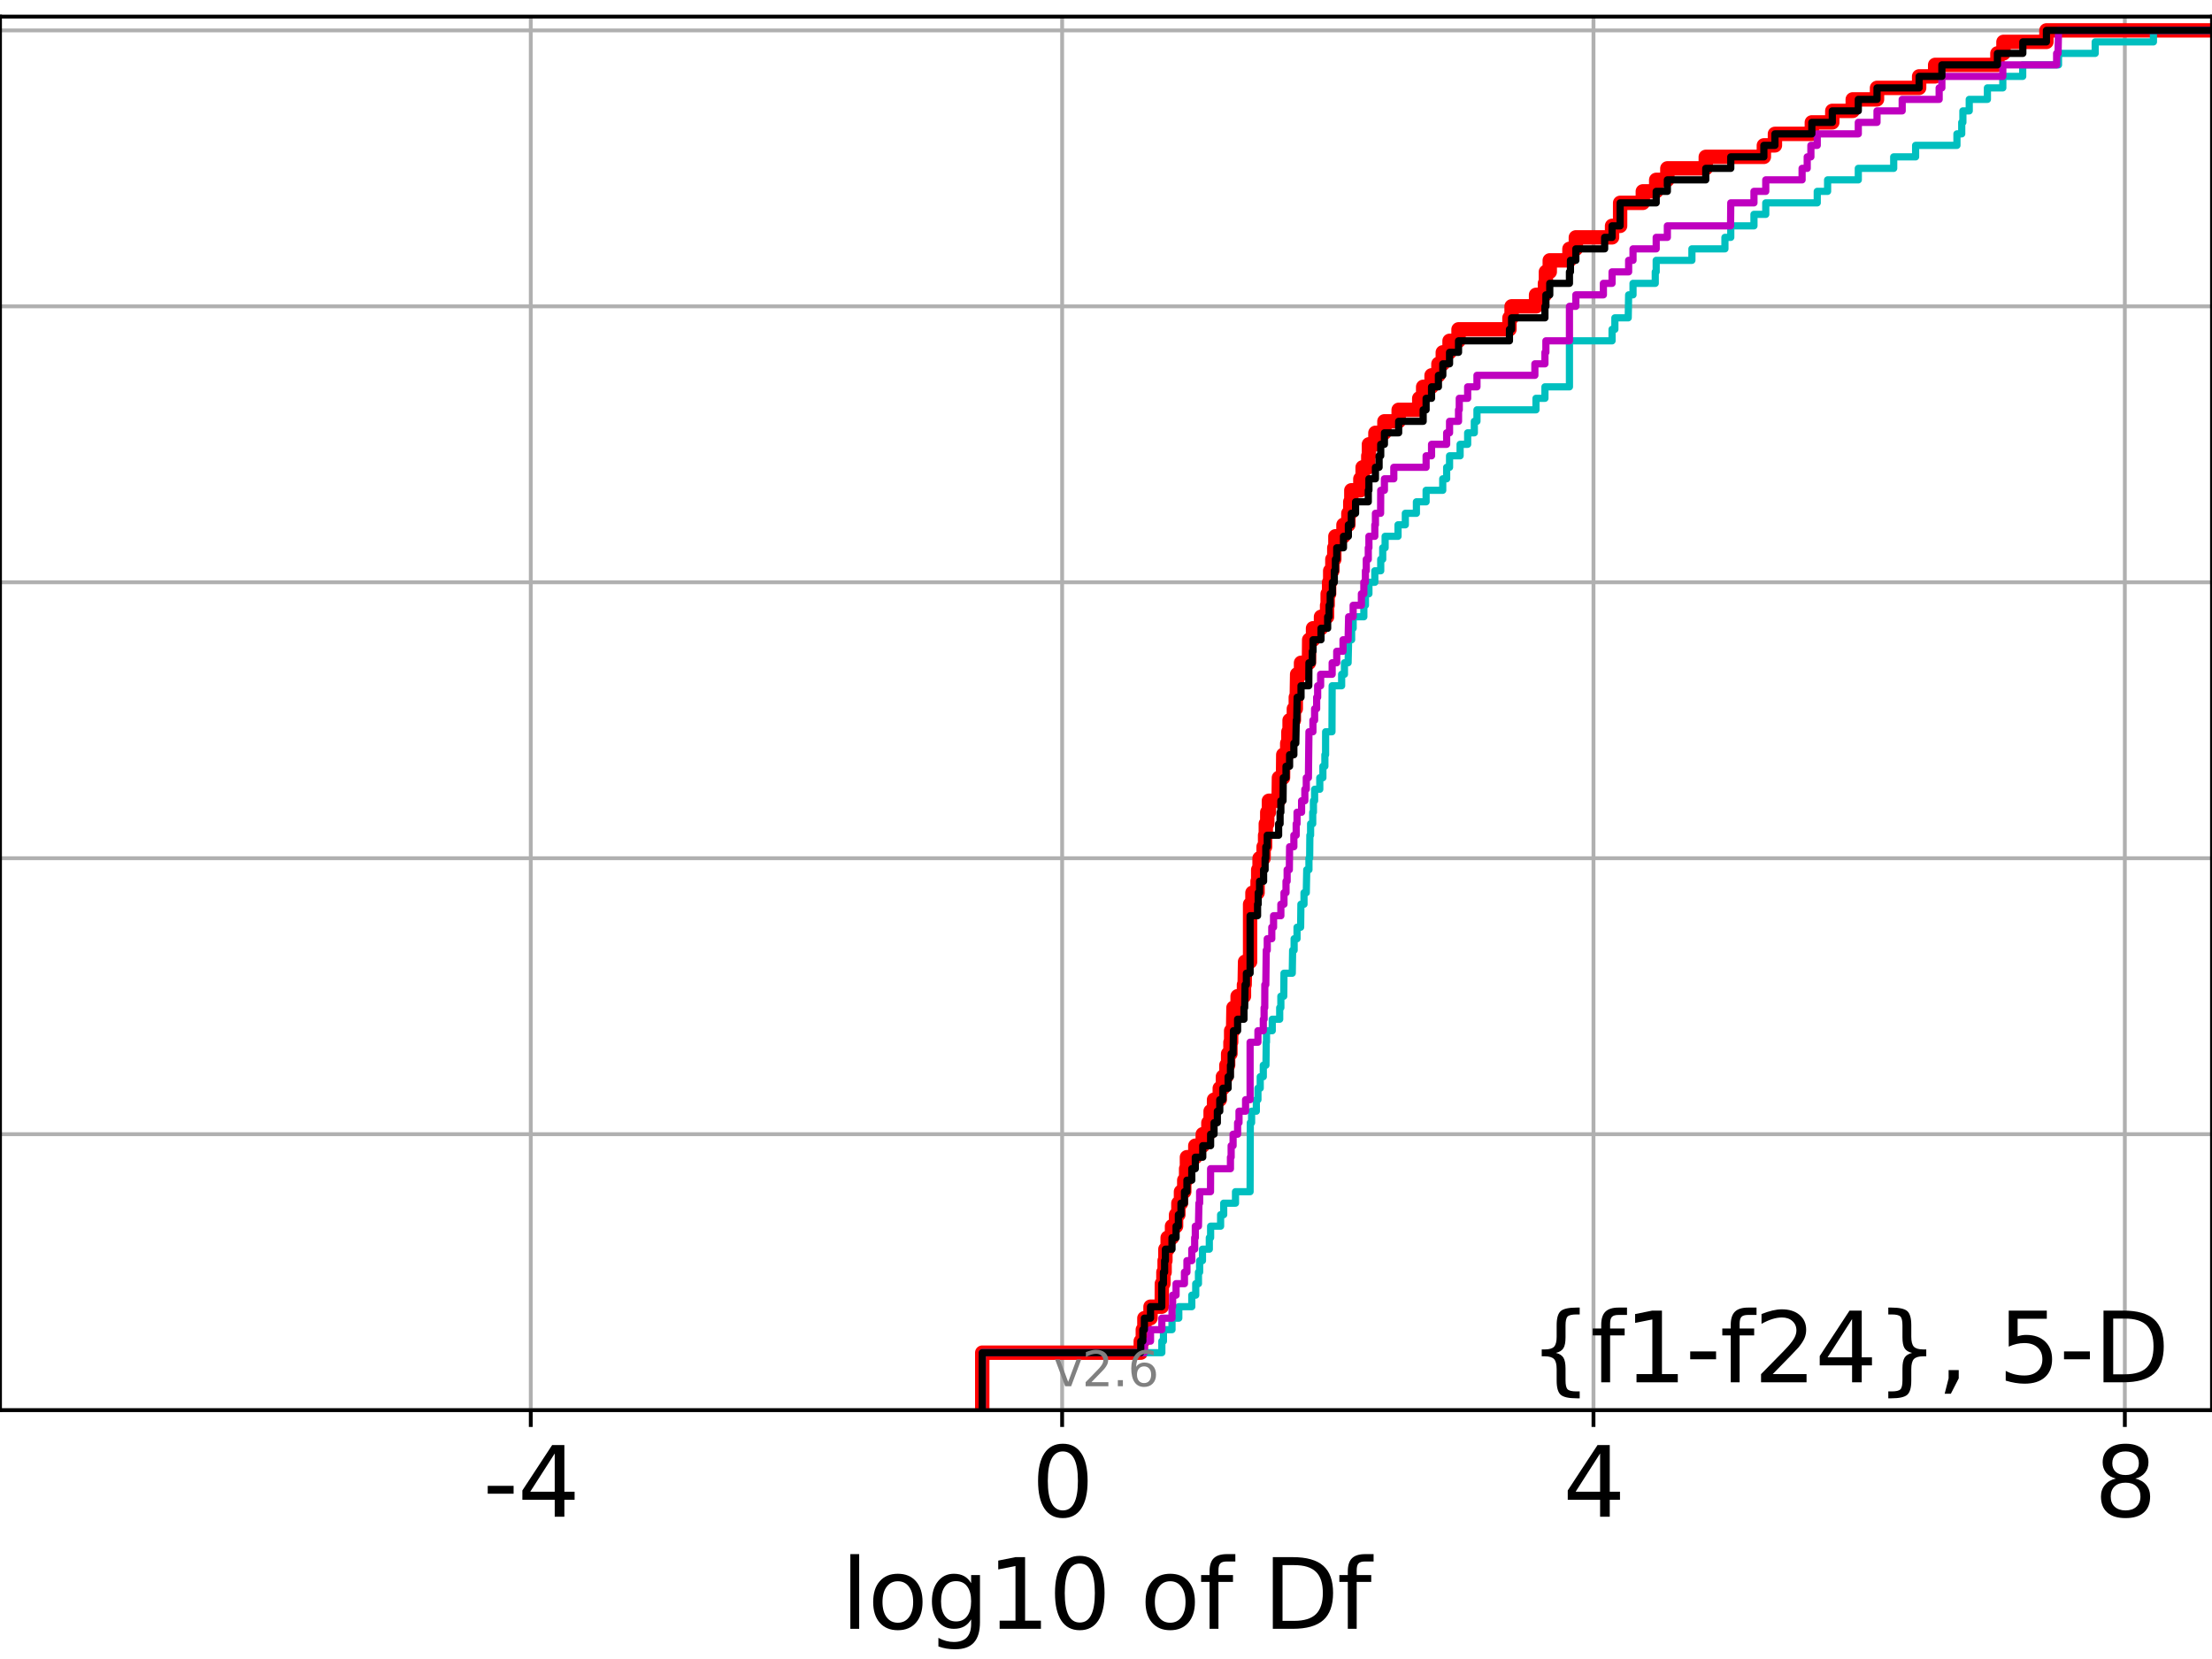 <?xml version="1.0" encoding="utf-8" standalone="no"?>
<!DOCTYPE svg PUBLIC "-//W3C//DTD SVG 1.1//EN"
  "http://www.w3.org/Graphics/SVG/1.1/DTD/svg11.dtd">
<svg xmlns:xlink="http://www.w3.org/1999/xlink" width="460.8pt" height="345.6pt" viewBox="0 0 460.8 345.6" xmlns="http://www.w3.org/2000/svg" version="1.1">
 <defs>
  <style type="text/css">*{stroke-linejoin: round; stroke-linecap: butt}</style>
 </defs>
 <g id="figure_1">
  <g id="patch_1">
   <path d="M 0 345.6 
L 460.8 345.6 
L 460.8 0 
L 0 0 
z
" style="fill: #ffffff"/>
  </g>
  <g id="axes_1">
   <g id="patch_2">
    <path d="M 0 293.76 
L 460.8 293.76 
L 460.8 3.456 
L 0 3.456 
z
" style="fill: #ffffff"/>
   </g>
   <g id="matplotlib.axis_1">
    <g id="xtick_1">
     <g id="line2d_1">
      <path d="M 110.571 293.76 
L 110.571 3.456 
" clip-path="url(#paaaa21d0ae)" style="fill: none; stroke: #b0b0b0; stroke-width: 0.8; stroke-linecap: square"/>
     </g>
     <g id="line2d_2">
      <defs>
       <path id="m9813cb3ac7" d="M 0 0 
L 0 3.5 
" style="stroke: #000000; stroke-width: 0.8"/>
      </defs>
      <g>
       <use xlink:href="#m9813cb3ac7" x="110.571" y="293.76" style="stroke: #000000; stroke-width: 0.8"/>
      </g>
     </g>
     <g id="text_1">
      <!-- -4 -->
      <g transform="translate(100.601 315.957)scale(0.2 -0.2)">
       <defs>
        <path id="DejaVuSans-2d" d="M 313 2009 
L 1997 2009 
L 1997 1497 
L 313 1497 
L 313 2009 
z
" transform="scale(0.016)"/>
        <path id="DejaVuSans-34" d="M 2419 4116 
L 825 1625 
L 2419 1625 
L 2419 4116 
z
M 2253 4666 
L 3047 4666 
L 3047 1625 
L 3713 1625 
L 3713 1100 
L 3047 1100 
L 3047 0 
L 2419 0 
L 2419 1100 
L 313 1100 
L 313 1709 
L 2253 4666 
z
" transform="scale(0.016)"/>
       </defs>
       <use xlink:href="#DejaVuSans-2d"/>
       <use xlink:href="#DejaVuSans-34" x="36.084"/>
      </g>
     </g>
    </g>
    <g id="xtick_2">
     <g id="line2d_3">
      <path d="M 221.262 293.76 
L 221.262 3.456 
" clip-path="url(#paaaa21d0ae)" style="fill: none; stroke: #b0b0b0; stroke-width: 0.8; stroke-linecap: square"/>
     </g>
     <g id="line2d_4">
      <g>
       <use xlink:href="#m9813cb3ac7" x="221.262" y="293.76" style="stroke: #000000; stroke-width: 0.8"/>
      </g>
     </g>
     <g id="text_2">
      <!-- 0 -->
      <g transform="translate(214.899 315.957)scale(0.2 -0.2)">
       <defs>
        <path id="DejaVuSans-30" d="M 2034 4250 
Q 1547 4250 1301 3770 
Q 1056 3291 1056 2328 
Q 1056 1369 1301 889 
Q 1547 409 2034 409 
Q 2525 409 2770 889 
Q 3016 1369 3016 2328 
Q 3016 3291 2770 3770 
Q 2525 4250 2034 4250 
z
M 2034 4750 
Q 2819 4750 3233 4129 
Q 3647 3509 3647 2328 
Q 3647 1150 3233 529 
Q 2819 -91 2034 -91 
Q 1250 -91 836 529 
Q 422 1150 422 2328 
Q 422 3509 836 4129 
Q 1250 4750 2034 4750 
z
" transform="scale(0.016)"/>
       </defs>
       <use xlink:href="#DejaVuSans-30"/>
      </g>
     </g>
    </g>
    <g id="xtick_3">
     <g id="line2d_5">
      <path d="M 331.952 293.76 
L 331.952 3.456 
" clip-path="url(#paaaa21d0ae)" style="fill: none; stroke: #b0b0b0; stroke-width: 0.8; stroke-linecap: square"/>
     </g>
     <g id="line2d_6">
      <g>
       <use xlink:href="#m9813cb3ac7" x="331.952" y="293.76" style="stroke: #000000; stroke-width: 0.8"/>
      </g>
     </g>
     <g id="text_3">
      <!-- 4 -->
      <g transform="translate(325.59 315.957)scale(0.2 -0.2)">
       <use xlink:href="#DejaVuSans-34"/>
      </g>
     </g>
    </g>
    <g id="xtick_4">
     <g id="line2d_7">
      <path d="M 442.643 293.76 
L 442.643 3.456 
" clip-path="url(#paaaa21d0ae)" style="fill: none; stroke: #b0b0b0; stroke-width: 0.8; stroke-linecap: square"/>
     </g>
     <g id="line2d_8">
      <g>
       <use xlink:href="#m9813cb3ac7" x="442.643" y="293.76" style="stroke: #000000; stroke-width: 0.8"/>
      </g>
     </g>
     <g id="text_4">
      <!-- 8 -->
      <g transform="translate(436.281 315.957)scale(0.2 -0.2)">
       <defs>
        <path id="DejaVuSans-38" d="M 2034 2216 
Q 1584 2216 1326 1975 
Q 1069 1734 1069 1313 
Q 1069 891 1326 650 
Q 1584 409 2034 409 
Q 2484 409 2743 651 
Q 3003 894 3003 1313 
Q 3003 1734 2745 1975 
Q 2488 2216 2034 2216 
z
M 1403 2484 
Q 997 2584 770 2862 
Q 544 3141 544 3541 
Q 544 4100 942 4425 
Q 1341 4750 2034 4750 
Q 2731 4750 3128 4425 
Q 3525 4100 3525 3541 
Q 3525 3141 3298 2862 
Q 3072 2584 2669 2484 
Q 3125 2378 3379 2068 
Q 3634 1759 3634 1313 
Q 3634 634 3220 271 
Q 2806 -91 2034 -91 
Q 1263 -91 848 271 
Q 434 634 434 1313 
Q 434 1759 690 2068 
Q 947 2378 1403 2484 
z
M 1172 3481 
Q 1172 3119 1398 2916 
Q 1625 2713 2034 2713 
Q 2441 2713 2670 2916 
Q 2900 3119 2900 3481 
Q 2900 3844 2670 4047 
Q 2441 4250 2034 4250 
Q 1625 4250 1398 4047 
Q 1172 3844 1172 3481 
z
" transform="scale(0.016)"/>
       </defs>
       <use xlink:href="#DejaVuSans-38"/>
      </g>
     </g>
    </g>
    <g id="text_5">
     <!-- log10 of Df -->
     <g transform="translate(175.214 339.313)scale(0.2 -0.2)">
      <defs>
       <path id="DejaVuSans-6c" d="M 603 4863 
L 1178 4863 
L 1178 0 
L 603 0 
L 603 4863 
z
" transform="scale(0.016)"/>
       <path id="DejaVuSans-6f" d="M 1959 3097 
Q 1497 3097 1228 2736 
Q 959 2375 959 1747 
Q 959 1119 1226 758 
Q 1494 397 1959 397 
Q 2419 397 2687 759 
Q 2956 1122 2956 1747 
Q 2956 2369 2687 2733 
Q 2419 3097 1959 3097 
z
M 1959 3584 
Q 2709 3584 3137 3096 
Q 3566 2609 3566 1747 
Q 3566 888 3137 398 
Q 2709 -91 1959 -91 
Q 1206 -91 779 398 
Q 353 888 353 1747 
Q 353 2609 779 3096 
Q 1206 3584 1959 3584 
z
" transform="scale(0.016)"/>
       <path id="DejaVuSans-67" d="M 2906 1791 
Q 2906 2416 2648 2759 
Q 2391 3103 1925 3103 
Q 1463 3103 1205 2759 
Q 947 2416 947 1791 
Q 947 1169 1205 825 
Q 1463 481 1925 481 
Q 2391 481 2648 825 
Q 2906 1169 2906 1791 
z
M 3481 434 
Q 3481 -459 3084 -895 
Q 2688 -1331 1869 -1331 
Q 1566 -1331 1297 -1286 
Q 1028 -1241 775 -1147 
L 775 -588 
Q 1028 -725 1275 -790 
Q 1522 -856 1778 -856 
Q 2344 -856 2625 -561 
Q 2906 -266 2906 331 
L 2906 616 
Q 2728 306 2450 153 
Q 2172 0 1784 0 
Q 1141 0 747 490 
Q 353 981 353 1791 
Q 353 2603 747 3093 
Q 1141 3584 1784 3584 
Q 2172 3584 2450 3431 
Q 2728 3278 2906 2969 
L 2906 3500 
L 3481 3500 
L 3481 434 
z
" transform="scale(0.016)"/>
       <path id="DejaVuSans-31" d="M 794 531 
L 1825 531 
L 1825 4091 
L 703 3866 
L 703 4441 
L 1819 4666 
L 2450 4666 
L 2450 531 
L 3481 531 
L 3481 0 
L 794 0 
L 794 531 
z
" transform="scale(0.016)"/>
       <path id="DejaVuSans-20" transform="scale(0.016)"/>
       <path id="DejaVuSans-66" d="M 2375 4863 
L 2375 4384 
L 1825 4384 
Q 1516 4384 1395 4259 
Q 1275 4134 1275 3809 
L 1275 3500 
L 2222 3500 
L 2222 3053 
L 1275 3053 
L 1275 0 
L 697 0 
L 697 3053 
L 147 3053 
L 147 3500 
L 697 3500 
L 697 3744 
Q 697 4328 969 4595 
Q 1241 4863 1831 4863 
L 2375 4863 
z
" transform="scale(0.016)"/>
       <path id="DejaVuSans-44" d="M 1259 4147 
L 1259 519 
L 2022 519 
Q 2988 519 3436 956 
Q 3884 1394 3884 2338 
Q 3884 3275 3436 3711 
Q 2988 4147 2022 4147 
L 1259 4147 
z
M 628 4666 
L 1925 4666 
Q 3281 4666 3915 4102 
Q 4550 3538 4550 2338 
Q 4550 1131 3912 565 
Q 3275 0 1925 0 
L 628 0 
L 628 4666 
z
" transform="scale(0.016)"/>
      </defs>
      <use xlink:href="#DejaVuSans-6c"/>
      <use xlink:href="#DejaVuSans-6f" x="27.783"/>
      <use xlink:href="#DejaVuSans-67" x="88.965"/>
      <use xlink:href="#DejaVuSans-31" x="152.441"/>
      <use xlink:href="#DejaVuSans-30" x="216.064"/>
      <use xlink:href="#DejaVuSans-20" x="279.688"/>
      <use xlink:href="#DejaVuSans-6f" x="311.475"/>
      <use xlink:href="#DejaVuSans-66" x="372.656"/>
      <use xlink:href="#DejaVuSans-20" x="407.861"/>
      <use xlink:href="#DejaVuSans-44" x="439.648"/>
      <use xlink:href="#DejaVuSans-66" x="516.65"/>
     </g>
    </g>
   </g>
   <g id="matplotlib.axis_2">
    <g id="ytick_1">
     <g id="line2d_9">
      <path d="M 0 293.76 
L 460.8 293.76 
" clip-path="url(#paaaa21d0ae)" style="fill: none; stroke: #b0b0b0; stroke-width: 0.8; stroke-linecap: square"/>
     </g>
     <g id="line2d_10">
      <defs>
       <path id="m88cd318923" d="M 0 0 
L -3.5 0 
" style="stroke: #000000; stroke-width: 0.8"/>
      </defs>
      <g>
       <use xlink:href="#m88cd318923" x="0" y="293.76" style="stroke: #000000; stroke-width: 0.8"/>
      </g>
     </g>
    </g>
    <g id="ytick_2">
     <g id="line2d_11">
      <path d="M 0 236.274 
L 460.8 236.274 
" clip-path="url(#paaaa21d0ae)" style="fill: none; stroke: #b0b0b0; stroke-width: 0.8; stroke-linecap: square"/>
     </g>
     <g id="line2d_12">
      <g>
       <use xlink:href="#m88cd318923" x="0" y="236.274" style="stroke: #000000; stroke-width: 0.8"/>
      </g>
     </g>
    </g>
    <g id="ytick_3">
     <g id="line2d_13">
      <path d="M 0 178.788 
L 460.8 178.788 
" clip-path="url(#paaaa21d0ae)" style="fill: none; stroke: #b0b0b0; stroke-width: 0.8; stroke-linecap: square"/>
     </g>
     <g id="line2d_14">
      <g>
       <use xlink:href="#m88cd318923" x="0" y="178.788" style="stroke: #000000; stroke-width: 0.8"/>
      </g>
     </g>
    </g>
    <g id="ytick_4">
     <g id="line2d_15">
      <path d="M 0 121.302 
L 460.8 121.302 
" clip-path="url(#paaaa21d0ae)" style="fill: none; stroke: #b0b0b0; stroke-width: 0.8; stroke-linecap: square"/>
     </g>
     <g id="line2d_16">
      <g>
       <use xlink:href="#m88cd318923" x="0" y="121.302" style="stroke: #000000; stroke-width: 0.8"/>
      </g>
     </g>
    </g>
    <g id="ytick_5">
     <g id="line2d_17">
      <path d="M 0 63.816 
L 460.8 63.816 
" clip-path="url(#paaaa21d0ae)" style="fill: none; stroke: #b0b0b0; stroke-width: 0.8; stroke-linecap: square"/>
     </g>
     <g id="line2d_18">
      <g>
       <use xlink:href="#m88cd318923" x="0" y="63.816" style="stroke: #000000; stroke-width: 0.8"/>
      </g>
     </g>
    </g>
    <g id="ytick_6">
     <g id="line2d_19">
      <path d="M 0 6.33 
L 460.8 6.33 
" clip-path="url(#paaaa21d0ae)" style="fill: none; stroke: #b0b0b0; stroke-width: 0.8; stroke-linecap: square"/>
     </g>
     <g id="line2d_20">
      <g>
       <use xlink:href="#m88cd318923" x="0" y="6.33" style="stroke: #000000; stroke-width: 0.8"/>
      </g>
     </g>
    </g>
   </g>
   <g id="line2d_21">
    <path d="M 204.619 293.76 
L 204.619 281.784 
L 237.64 281.784 
L 237.64 279.389 
L 238.071 279.389 
L 238.071 276.993 
L 238.396 276.993 
L 238.396 274.598 
L 239.674 274.598 
L 239.674 272.203 
L 242.013 272.203 
L 242.033 267.412 
L 242.359 267.412 
L 242.359 265.017 
L 242.61 265.017 
L 242.61 262.622 
L 242.775 262.622 
L 242.775 260.227 
L 243.241 260.227 
L 243.241 257.831 
L 244.152 257.831 
L 244.152 255.436 
L 244.997 255.436 
L 244.997 253.041 
L 245.478 253.041 
L 245.478 250.646 
L 246.02 250.646 
L 246.02 248.25 
L 246.702 248.25 
L 246.702 245.855 
L 247.09 245.855 
L 247.09 243.46 
L 247.26 243.46 
L 247.26 241.065 
L 249.005 241.065 
L 249.005 238.669 
L 250.556 238.669 
L 250.556 236.274 
L 251.728 236.274 
L 251.728 233.879 
L 252.193 233.879 
L 252.193 231.484 
L 252.906 231.484 
L 252.906 229.088 
L 254.1 229.088 
L 254.1 226.693 
L 254.754 226.693 
L 254.754 224.298 
L 255.476 224.298 
L 255.476 221.903 
L 255.841 221.903 
L 255.841 219.507 
L 256.326 219.507 
L 256.326 217.112 
L 256.472 217.112 
L 256.472 214.717 
L 256.876 214.717 
L 256.953 209.926 
L 257.815 209.926 
L 257.815 207.531 
L 259.142 207.531 
L 259.142 205.136 
L 259.285 205.136 
L 259.372 200.345 
L 260.418 200.345 
L 260.418 188.369 
L 260.907 188.369 
L 260.907 185.974 
L 261.974 185.974 
L 261.974 183.579 
L 262.108 183.579 
L 262.108 181.183 
L 262.391 181.183 
L 262.391 178.788 
L 263.231 178.788 
L 263.231 176.393 
L 263.543 176.393 
L 263.543 173.998 
L 263.69 173.998 
L 263.69 171.602 
L 263.991 171.602 
L 263.991 169.207 
L 264.337 169.207 
L 264.337 166.812 
L 266.361 166.812 
L 266.422 162.021 
L 267.279 162.021 
L 267.326 157.231 
L 268.151 157.231 
L 268.151 154.836 
L 268.397 154.836 
L 268.397 152.44 
L 268.645 152.44 
L 268.645 150.045 
L 269.534 150.045 
L 269.534 147.65 
L 269.938 147.65 
L 269.938 145.255 
L 270.135 145.255 
L 270.218 140.464 
L 271.028 140.464 
L 271.028 138.069 
L 272.677 138.069 
L 272.725 133.278 
L 273.527 133.278 
L 273.527 130.883 
L 275.188 130.883 
L 275.188 128.488 
L 276.456 128.488 
L 276.456 126.093 
L 276.575 126.093 
L 276.575 123.697 
L 276.878 123.697 
L 276.878 121.302 
L 277.106 121.302 
L 277.106 118.907 
L 277.556 118.907 
L 277.556 116.512 
L 277.959 116.512 
L 277.959 114.116 
L 278.188 114.116 
L 278.188 111.721 
L 279.869 111.721 
L 279.869 109.326 
L 280.89 109.326 
L 280.89 106.931 
L 281.289 106.931 
L 281.289 104.535 
L 281.506 104.535 
L 281.506 102.14 
L 283.386 102.14 
L 283.386 99.745 
L 283.861 99.745 
L 283.861 97.35 
L 285.039 97.35 
L 285.039 94.954 
L 285.171 94.954 
L 285.171 92.559 
L 286.524 92.559 
L 286.524 90.164 
L 288.399 90.164 
L 288.399 87.769 
L 291.366 87.769 
L 291.366 85.373 
L 295.655 85.373 
L 295.655 82.978 
L 296.471 82.978 
L 296.471 80.583 
L 298.219 80.583 
L 298.219 78.188 
L 299.65 78.188 
L 299.65 75.792 
L 300.562 75.792 
L 300.562 73.397 
L 301.969 73.397 
L 301.969 71.002 
L 303.839 71.002 
L 303.839 68.607 
L 314.448 68.607 
L 314.448 66.211 
L 314.891 66.211 
L 314.891 63.816 
L 319.989 63.816 
L 319.989 61.421 
L 321.839 61.421 
L 321.839 59.026 
L 322.038 59.026 
L 322.038 56.63 
L 322.843 56.63 
L 322.843 54.235 
L 326.945 54.235 
L 326.945 51.84 
L 328.277 51.84 
L 328.277 49.445 
L 335.822 49.445 
L 335.822 47.05 
L 337.497 47.05 
L 337.504 42.259 
L 342.23 42.259 
L 342.23 39.864 
L 345.016 39.864 
L 345.016 37.469 
L 347.341 37.469 
L 347.341 35.073 
L 355.341 35.073 
L 355.341 32.678 
L 367.445 32.678 
L 367.445 30.283 
L 369.752 30.283 
L 369.752 27.888 
L 377.438 27.888 
L 377.438 25.492 
L 381.701 25.492 
L 381.701 23.097 
L 385.958 23.097 
L 385.958 20.702 
L 391.016 20.702 
L 391.016 18.307 
L 399.791 18.307 
L 399.791 15.911 
L 403.129 15.911 
L 403.129 13.516 
L 416.097 13.516 
L 416.097 11.121 
L 417.359 11.121 
L 417.359 8.726 
L 426.306 8.726 
L 426.306 6.33 
L 426.306 6.33 
L 460.8 6.33 
L 460.8 6.33 
" clip-path="url(#paaaa21d0ae)" style="fill: none; stroke: #ff0000; stroke-width: 3; stroke-linecap: square"/>
   </g>
   <g id="line2d_22">
    <path d="M 204.619 293.76 
L 204.619 281.784 
L 242.033 281.784 
L 242.033 279.389 
L 242.368 279.389 
L 242.368 276.993 
L 244.152 276.993 
L 244.152 274.598 
L 245.563 274.598 
L 245.563 272.203 
L 248.271 272.203 
L 248.271 269.808 
L 249.092 269.808 
L 249.092 267.412 
L 249.661 267.412 
L 249.661 265.017 
L 249.906 265.017 
L 249.906 262.622 
L 250.497 262.622 
L 250.497 260.227 
L 251.924 260.227 
L 251.924 257.831 
L 252.193 257.831 
L 252.193 255.436 
L 254.275 255.436 
L 254.275 253.041 
L 254.918 253.041 
L 254.918 250.646 
L 257.379 250.646 
L 257.379 248.25 
L 260.418 248.25 
L 260.46 233.879 
L 260.731 233.879 
L 260.731 231.484 
L 261.718 231.484 
L 261.718 229.088 
L 262.052 229.088 
L 262.052 226.693 
L 262.528 226.693 
L 262.528 224.298 
L 263.168 224.298 
L 263.168 221.903 
L 263.721 221.903 
L 263.785 217.112 
L 263.833 217.112 
L 263.833 214.717 
L 265.034 214.717 
L 265.034 212.322 
L 266.583 212.322 
L 266.583 209.926 
L 266.826 209.926 
L 266.826 207.531 
L 267.43 207.531 
L 267.477 202.741 
L 269.202 202.741 
L 269.278 197.95 
L 269.59 197.95 
L 269.59 195.555 
L 270.196 195.555 
L 270.196 193.16 
L 270.946 193.16 
L 271.002 188.369 
L 271.647 188.369 
L 271.647 185.974 
L 272.122 185.974 
L 272.218 181.183 
L 272.677 181.183 
L 272.677 178.788 
L 272.825 178.788 
L 272.868 173.998 
L 273.02 173.998 
L 273.02 171.602 
L 273.464 171.602 
L 273.464 169.207 
L 273.61 169.207 
L 273.61 166.812 
L 273.858 166.812 
L 273.858 164.417 
L 274.934 164.417 
L 274.934 162.021 
L 275.582 162.021 
L 275.582 159.626 
L 275.996 159.626 
L 275.996 157.231 
L 276.143 157.231 
L 276.154 152.44 
L 277.473 152.44 
L 277.512 142.859 
L 279.488 142.859 
L 279.488 140.464 
L 280.073 140.464 
L 280.073 138.069 
L 280.833 138.069 
L 280.943 133.278 
L 281.569 133.278 
L 281.569 130.883 
L 281.885 130.883 
L 281.885 128.488 
L 284.112 128.488 
L 284.112 126.093 
L 284.44 126.093 
L 284.44 123.697 
L 285.171 123.697 
L 285.171 121.302 
L 286.397 121.302 
L 286.397 118.907 
L 287.631 118.907 
L 287.631 116.512 
L 288.043 116.512 
L 288.043 114.116 
L 288.545 114.116 
L 288.545 111.721 
L 291.236 111.721 
L 291.236 109.326 
L 292.756 109.326 
L 292.756 106.931 
L 295.063 106.931 
L 295.063 104.535 
L 297.084 104.535 
L 297.084 102.14 
L 300.547 102.14 
L 300.547 99.745 
L 301.364 99.745 
L 301.364 97.35 
L 301.969 97.35 
L 301.969 94.954 
L 304.167 94.954 
L 304.167 92.559 
L 305.74 92.559 
L 305.74 90.164 
L 307.128 90.164 
L 307.128 87.769 
L 307.68 87.769 
L 307.68 85.373 
L 319.974 85.373 
L 319.974 82.978 
L 321.839 82.978 
L 321.839 80.583 
L 326.945 80.583 
L 326.945 71.002 
L 335.822 71.002 
L 335.822 68.607 
L 336.406 68.607 
L 336.406 66.211 
L 339.187 66.211 
L 339.275 61.421 
L 340.187 61.421 
L 340.187 59.026 
L 344.822 59.026 
L 344.822 56.63 
L 345.016 56.63 
L 345.016 54.235 
L 352.455 54.235 
L 352.455 51.84 
L 359.335 51.84 
L 359.335 49.445 
L 360.551 49.445 
L 360.551 47.05 
L 365.383 47.05 
L 365.383 44.654 
L 367.84 44.654 
L 367.84 42.259 
L 378.566 42.259 
L 378.566 39.864 
L 380.723 39.864 
L 380.723 37.469 
L 387.119 37.469 
L 387.119 35.073 
L 394.492 35.073 
L 394.492 32.678 
L 399.057 32.678 
L 399.057 30.283 
L 407.666 30.283 
L 407.666 27.888 
L 408.663 27.888 
L 408.663 25.492 
L 408.905 25.492 
L 408.905 23.097 
L 410.229 23.097 
L 410.229 20.702 
L 414.013 20.702 
L 414.013 18.307 
L 417.222 18.307 
L 417.222 15.911 
L 421.366 15.911 
L 421.366 13.516 
L 428.826 13.516 
L 428.826 11.121 
L 436.468 11.121 
L 436.468 8.726 
L 448.601 8.726 
L 448.601 6.33 
L 448.601 6.33 
L 460.8 6.33 
L 460.8 6.33 
" clip-path="url(#paaaa21d0ae)" style="fill: none; stroke: #00bfbf; stroke-width: 1.5; stroke-linecap: square"/>
   </g>
   <g id="line2d_23">
    <path d="M 204.619 293.76 
L 204.619 281.784 
L 238.396 281.784 
L 238.396 279.389 
L 239.674 279.389 
L 239.674 276.993 
L 242.033 276.993 
L 242.033 274.598 
L 244.152 274.598 
L 244.152 272.203 
L 244.277 272.203 
L 244.277 269.808 
L 244.997 269.808 
L 244.997 267.412 
L 246.742 267.412 
L 246.742 265.017 
L 247.26 265.017 
L 247.26 262.622 
L 248.271 262.622 
L 248.271 260.227 
L 248.871 260.227 
L 248.871 257.831 
L 249.005 257.831 
L 249.005 255.436 
L 249.661 255.436 
L 249.754 250.646 
L 249.906 250.646 
L 249.906 248.25 
L 252.172 248.25 
L 252.193 243.46 
L 256.326 243.46 
L 256.326 241.065 
L 256.472 241.065 
L 256.472 238.669 
L 256.876 238.669 
L 256.876 236.274 
L 257.815 236.274 
L 257.815 233.879 
L 258.11 233.879 
L 258.11 231.484 
L 259.477 231.484 
L 259.477 229.088 
L 260.418 229.088 
L 260.418 217.112 
L 262.052 217.112 
L 262.052 214.717 
L 263.168 214.717 
L 263.168 212.322 
L 263.335 212.322 
L 263.335 209.926 
L 263.471 209.926 
L 263.486 205.136 
L 263.69 205.136 
L 263.785 197.95 
L 263.991 197.95 
L 263.991 195.555 
L 264.936 195.555 
L 264.936 193.16 
L 265.305 193.16 
L 265.305 190.764 
L 266.826 190.764 
L 266.826 188.369 
L 267.477 188.369 
L 267.477 185.974 
L 267.9 185.974 
L 267.9 183.579 
L 268.134 183.579 
L 268.134 181.183 
L 268.593 181.183 
L 268.648 176.393 
L 269.534 176.393 
L 269.534 173.998 
L 270.019 173.998 
L 270.019 171.602 
L 270.196 171.602 
L 270.196 169.207 
L 271.145 169.207 
L 271.145 166.812 
L 271.823 166.812 
L 271.823 164.417 
L 272.122 164.417 
L 272.122 162.021 
L 272.567 162.021 
L 272.677 152.44 
L 273.504 152.44 
L 273.504 150.045 
L 273.858 150.045 
L 273.858 147.65 
L 274.281 147.65 
L 274.281 145.255 
L 274.49 145.255 
L 274.49 142.859 
L 275.112 142.859 
L 275.112 140.464 
L 277.512 140.464 
L 277.512 138.069 
L 278.464 138.069 
L 278.464 135.674 
L 279.775 135.674 
L 279.775 133.278 
L 280.833 133.278 
L 280.943 128.488 
L 281.885 128.488 
L 281.885 126.093 
L 283.602 126.093 
L 283.602 123.697 
L 284.112 123.697 
L 284.112 121.302 
L 284.44 121.302 
L 284.44 118.907 
L 284.621 118.907 
L 284.621 116.512 
L 285.039 116.512 
L 285.039 114.116 
L 285.171 114.116 
L 285.171 111.721 
L 286.397 111.721 
L 286.397 109.326 
L 286.527 109.326 
L 286.527 106.931 
L 287.604 106.931 
L 287.631 102.14 
L 288.399 102.14 
L 288.399 99.745 
L 290.356 99.745 
L 290.356 97.35 
L 297.084 97.35 
L 297.084 94.954 
L 298.219 94.954 
L 298.219 92.559 
L 301.364 92.559 
L 301.364 90.164 
L 301.969 90.164 
L 301.969 87.769 
L 303.839 87.769 
L 303.839 85.373 
L 303.992 85.373 
L 303.992 82.978 
L 305.74 82.978 
L 305.74 80.583 
L 307.68 80.583 
L 307.68 78.188 
L 319.742 78.188 
L 319.742 75.792 
L 321.839 75.792 
L 321.839 73.397 
L 322.038 73.397 
L 322.038 71.002 
L 326.945 71.002 
L 326.945 63.816 
L 328.277 63.816 
L 328.277 61.421 
L 334.016 61.421 
L 334.016 59.026 
L 335.822 59.026 
L 335.822 56.63 
L 339.275 56.63 
L 339.275 54.235 
L 340.187 54.235 
L 340.187 51.84 
L 345.016 51.84 
L 345.016 49.445 
L 347.341 49.445 
L 347.341 47.05 
L 360.509 47.05 
L 360.551 42.259 
L 365.383 42.259 
L 365.383 39.864 
L 367.84 39.864 
L 367.84 37.469 
L 375.409 37.469 
L 375.409 35.073 
L 376.475 35.073 
L 376.475 32.678 
L 377.242 32.678 
L 377.242 30.283 
L 378.566 30.283 
L 378.566 27.888 
L 387.119 27.888 
L 387.119 25.492 
L 391.016 25.492 
L 391.016 23.097 
L 396.26 23.097 
L 396.26 20.702 
L 403.96 20.702 
L 403.96 18.307 
L 404.527 18.307 
L 404.527 15.911 
L 417.222 15.911 
L 417.222 13.516 
L 428.432 13.516 
L 428.432 11.121 
L 428.733 11.121 
L 428.826 6.33 
L 428.826 6.33 
L 460.8 6.33 
L 460.8 6.33 
" clip-path="url(#paaaa21d0ae)" style="fill: none; stroke: #bf00bf; stroke-width: 1.5; stroke-linecap: square"/>
   </g>
   <g id="line2d_24">
    <path d="M 204.619 293.76 
L 204.619 281.784 
L 237.64 281.784 
L 237.64 279.389 
L 238.071 279.389 
L 238.071 276.993 
L 238.396 276.993 
L 238.396 274.598 
L 239.674 274.598 
L 239.674 272.203 
L 242.013 272.203 
L 242.033 267.412 
L 242.359 267.412 
L 242.359 265.017 
L 242.61 265.017 
L 242.61 262.622 
L 242.775 262.622 
L 242.775 260.227 
L 244.152 260.227 
L 244.152 257.831 
L 244.997 257.831 
L 244.997 255.436 
L 245.478 255.436 
L 245.478 253.041 
L 246.02 253.041 
L 246.02 250.646 
L 246.742 250.646 
L 246.742 248.25 
L 247.26 248.25 
L 247.26 245.855 
L 248.271 245.855 
L 248.271 243.46 
L 249.005 243.46 
L 249.005 241.065 
L 250.556 241.065 
L 250.556 238.669 
L 252.193 238.669 
L 252.193 236.274 
L 252.906 236.274 
L 252.906 233.879 
L 253.596 233.879 
L 253.596 231.484 
L 254.1 231.484 
L 254.1 229.088 
L 254.754 229.088 
L 254.754 226.693 
L 255.841 226.693 
L 255.841 224.298 
L 256.326 224.298 
L 256.326 221.903 
L 256.472 221.903 
L 256.472 219.507 
L 256.876 219.507 
L 256.953 214.717 
L 257.815 214.717 
L 257.815 212.322 
L 259.142 212.322 
L 259.142 209.926 
L 259.285 209.926 
L 259.372 205.136 
L 259.644 205.136 
L 259.644 202.741 
L 260.418 202.741 
L 260.418 190.764 
L 261.974 190.764 
L 261.974 188.369 
L 262.108 188.369 
L 262.108 185.974 
L 262.391 185.974 
L 262.391 183.579 
L 263.231 183.579 
L 263.231 181.183 
L 263.543 181.183 
L 263.543 178.788 
L 263.69 178.788 
L 263.69 176.393 
L 263.991 176.393 
L 263.991 173.998 
L 266.361 173.998 
L 266.361 171.602 
L 266.664 171.602 
L 266.664 169.207 
L 266.826 169.207 
L 266.826 166.812 
L 267.279 166.812 
L 267.326 162.021 
L 267.9 162.021 
L 267.9 159.626 
L 268.645 159.626 
L 268.645 157.231 
L 269.534 157.231 
L 269.534 154.836 
L 269.938 154.836 
L 270.037 150.045 
L 270.135 150.045 
L 270.218 145.255 
L 271.028 145.255 
L 271.028 142.859 
L 272.641 142.859 
L 272.677 138.069 
L 273.376 138.069 
L 273.376 135.674 
L 273.527 135.674 
L 273.527 133.278 
L 275.188 133.278 
L 275.188 130.883 
L 276.575 130.883 
L 276.575 128.488 
L 276.878 128.488 
L 276.878 126.093 
L 277.106 126.093 
L 277.106 123.697 
L 277.556 123.697 
L 277.556 121.302 
L 277.959 121.302 
L 277.959 118.907 
L 278.188 118.907 
L 278.188 116.512 
L 278.464 116.512 
L 278.464 114.116 
L 279.869 114.116 
L 279.869 111.721 
L 280.89 111.721 
L 280.89 109.326 
L 281.506 109.326 
L 281.506 106.931 
L 282.391 106.931 
L 282.391 104.535 
L 285.039 104.535 
L 285.039 102.14 
L 285.171 102.14 
L 285.171 99.745 
L 286.524 99.745 
L 286.524 97.35 
L 287.291 97.35 
L 287.291 94.954 
L 287.631 94.954 
L 287.631 92.559 
L 288.399 92.559 
L 288.399 90.164 
L 291.366 90.164 
L 291.366 87.769 
L 296.471 87.769 
L 296.471 85.373 
L 297.084 85.373 
L 297.084 82.978 
L 298.219 82.978 
L 298.219 80.583 
L 299.65 80.583 
L 299.65 78.188 
L 300.562 78.188 
L 300.562 75.792 
L 301.969 75.792 
L 301.969 73.397 
L 303.839 73.397 
L 303.839 71.002 
L 314.448 71.002 
L 314.448 68.607 
L 314.891 68.607 
L 314.891 66.211 
L 321.839 66.211 
L 321.839 63.816 
L 322.038 63.816 
L 322.038 61.421 
L 322.843 61.421 
L 322.843 59.026 
L 326.945 59.026 
L 326.945 56.63 
L 327.154 56.63 
L 327.154 54.235 
L 328.277 54.235 
L 328.277 51.84 
L 334.277 51.84 
L 334.277 49.445 
L 335.822 49.445 
L 335.822 47.05 
L 337.497 47.05 
L 337.504 42.259 
L 345.016 42.259 
L 345.016 39.864 
L 347.341 39.864 
L 347.341 37.469 
L 355.341 37.469 
L 355.341 35.073 
L 360.551 35.073 
L 360.551 32.678 
L 367.445 32.678 
L 367.445 30.283 
L 369.752 30.283 
L 369.752 27.888 
L 377.438 27.888 
L 377.438 25.492 
L 381.701 25.492 
L 381.701 23.097 
L 387.119 23.097 
L 387.119 20.702 
L 391.016 20.702 
L 391.016 18.307 
L 399.791 18.307 
L 399.791 15.911 
L 404.527 15.911 
L 404.527 13.516 
L 416.097 13.516 
L 416.097 11.121 
L 421.393 11.121 
L 421.393 8.726 
L 426.306 8.726 
L 426.306 6.33 
L 426.306 6.33 
L 460.8 6.33 
L 460.8 6.33 
" clip-path="url(#paaaa21d0ae)" style="fill: none; stroke: #000000; stroke-width: 1.5; stroke-linecap: square"/>
   </g>
   <g id="patch_3">
    <path d="M 0 293.76 
L 0 3.456 
" style="fill: none; stroke: #000000; stroke-width: 0.8; stroke-linejoin: miter; stroke-linecap: square"/>
   </g>
   <g id="patch_4">
    <path d="M 460.8 293.76 
L 460.8 3.456 
" style="fill: none; stroke: #000000; stroke-width: 0.8; stroke-linejoin: miter; stroke-linecap: square"/>
   </g>
   <g id="patch_5">
    <path d="M 0 293.76 
L 460.8 293.76 
" style="fill: none; stroke: #000000; stroke-width: 0.8; stroke-linejoin: miter; stroke-linecap: square"/>
   </g>
   <g id="patch_6">
    <path d="M 0 3.456 
L 460.8 3.456 
" style="fill: none; stroke: #000000; stroke-width: 0.8; stroke-linejoin: miter; stroke-linecap: square"/>
   </g>
   <g id="text_6">
    <!-- {f1-f24}, 5-D -->
    <g transform="translate(318.609 287.954)scale(0.2 -0.2)">
     <defs>
      <path id="DejaVuSans-7b" d="M 3272 -594 
L 3272 -1044 
L 3078 -1044 
Q 2300 -1044 2036 -812 
Q 1772 -581 1772 109 
L 1772 856 
Q 1772 1328 1603 1509 
Q 1434 1691 991 1691 
L 800 1691 
L 800 2138 
L 991 2138 
Q 1438 2138 1605 2317 
Q 1772 2497 1772 2963 
L 1772 3713 
Q 1772 4403 2036 4633 
Q 2300 4863 3078 4863 
L 3272 4863 
L 3272 4416 
L 3059 4416 
Q 2619 4416 2484 4278 
Q 2350 4141 2350 3700 
L 2350 2925 
Q 2350 2434 2208 2212 
Q 2066 1991 1722 1913 
Q 2069 1828 2209 1606 
Q 2350 1384 2350 897 
L 2350 122 
Q 2350 -319 2484 -456 
Q 2619 -594 3059 -594 
L 3272 -594 
z
" transform="scale(0.016)"/>
      <path id="DejaVuSans-32" d="M 1228 531 
L 3431 531 
L 3431 0 
L 469 0 
L 469 531 
Q 828 903 1448 1529 
Q 2069 2156 2228 2338 
Q 2531 2678 2651 2914 
Q 2772 3150 2772 3378 
Q 2772 3750 2511 3984 
Q 2250 4219 1831 4219 
Q 1534 4219 1204 4116 
Q 875 4013 500 3803 
L 500 4441 
Q 881 4594 1212 4672 
Q 1544 4750 1819 4750 
Q 2544 4750 2975 4387 
Q 3406 4025 3406 3419 
Q 3406 3131 3298 2873 
Q 3191 2616 2906 2266 
Q 2828 2175 2409 1742 
Q 1991 1309 1228 531 
z
" transform="scale(0.016)"/>
      <path id="DejaVuSans-7d" d="M 800 -594 
L 1019 -594 
Q 1456 -594 1589 -459 
Q 1722 -325 1722 122 
L 1722 897 
Q 1722 1384 1862 1606 
Q 2003 1828 2350 1913 
Q 2003 1991 1862 2212 
Q 1722 2434 1722 2925 
L 1722 3700 
Q 1722 4144 1589 4280 
Q 1456 4416 1019 4416 
L 800 4416 
L 800 4863 
L 997 4863 
Q 1775 4863 2036 4633 
Q 2297 4403 2297 3713 
L 2297 2963 
Q 2297 2497 2465 2317 
Q 2634 2138 3078 2138 
L 3272 2138 
L 3272 1691 
L 3078 1691 
Q 2634 1691 2465 1509 
Q 2297 1328 2297 856 
L 2297 109 
Q 2297 -581 2036 -812 
Q 1775 -1044 997 -1044 
L 800 -1044 
L 800 -594 
z
" transform="scale(0.016)"/>
      <path id="DejaVuSans-2c" d="M 750 794 
L 1409 794 
L 1409 256 
L 897 -744 
L 494 -744 
L 750 256 
L 750 794 
z
" transform="scale(0.016)"/>
      <path id="DejaVuSans-35" d="M 691 4666 
L 3169 4666 
L 3169 4134 
L 1269 4134 
L 1269 2991 
Q 1406 3038 1543 3061 
Q 1681 3084 1819 3084 
Q 2600 3084 3056 2656 
Q 3513 2228 3513 1497 
Q 3513 744 3044 326 
Q 2575 -91 1722 -91 
Q 1428 -91 1123 -41 
Q 819 9 494 109 
L 494 744 
Q 775 591 1075 516 
Q 1375 441 1709 441 
Q 2250 441 2565 725 
Q 2881 1009 2881 1497 
Q 2881 1984 2565 2268 
Q 2250 2553 1709 2553 
Q 1456 2553 1204 2497 
Q 953 2441 691 2322 
L 691 4666 
z
" transform="scale(0.016)"/>
     </defs>
     <use xlink:href="#DejaVuSans-7b"/>
     <use xlink:href="#DejaVuSans-66" x="63.623"/>
     <use xlink:href="#DejaVuSans-31" x="98.828"/>
     <use xlink:href="#DejaVuSans-2d" x="162.451"/>
     <use xlink:href="#DejaVuSans-66" x="198.535"/>
     <use xlink:href="#DejaVuSans-32" x="233.74"/>
     <use xlink:href="#DejaVuSans-34" x="297.363"/>
     <use xlink:href="#DejaVuSans-7d" x="360.986"/>
     <use xlink:href="#DejaVuSans-2c" x="424.609"/>
     <use xlink:href="#DejaVuSans-20" x="456.396"/>
     <use xlink:href="#DejaVuSans-35" x="488.184"/>
     <use xlink:href="#DejaVuSans-2d" x="551.807"/>
     <use xlink:href="#DejaVuSans-44" x="587.891"/>
    </g>
   </g>
   <g id="text_7">
    <!-- v2.6 -->
    <g style="fill: #808080" transform="translate(219.489 288.777)scale(0.1 -0.1)">
     <defs>
      <path id="DejaVuSans-76" d="M 191 3500 
L 800 3500 
L 1894 563 
L 2988 3500 
L 3597 3500 
L 2284 0 
L 1503 0 
L 191 3500 
z
" transform="scale(0.016)"/>
      <path id="DejaVuSans-2e" d="M 684 794 
L 1344 794 
L 1344 0 
L 684 0 
L 684 794 
z
" transform="scale(0.016)"/>
      <path id="DejaVuSans-36" d="M 2113 2584 
Q 1688 2584 1439 2293 
Q 1191 2003 1191 1497 
Q 1191 994 1439 701 
Q 1688 409 2113 409 
Q 2538 409 2786 701 
Q 3034 994 3034 1497 
Q 3034 2003 2786 2293 
Q 2538 2584 2113 2584 
z
M 3366 4563 
L 3366 3988 
Q 3128 4100 2886 4159 
Q 2644 4219 2406 4219 
Q 1781 4219 1451 3797 
Q 1122 3375 1075 2522 
Q 1259 2794 1537 2939 
Q 1816 3084 2150 3084 
Q 2853 3084 3261 2657 
Q 3669 2231 3669 1497 
Q 3669 778 3244 343 
Q 2819 -91 2113 -91 
Q 1303 -91 875 529 
Q 447 1150 447 2328 
Q 447 3434 972 4092 
Q 1497 4750 2381 4750 
Q 2619 4750 2861 4703 
Q 3103 4656 3366 4563 
z
" transform="scale(0.016)"/>
     </defs>
     <use xlink:href="#DejaVuSans-76"/>
     <use xlink:href="#DejaVuSans-32" x="59.18"/>
     <use xlink:href="#DejaVuSans-2e" x="122.803"/>
     <use xlink:href="#DejaVuSans-36" x="154.59"/>
    </g>
   </g>
  </g>
 </g>
 <defs>
  <clipPath id="paaaa21d0ae">
   <rect x="0" y="3.456" width="460.8" height="290.304"/>
  </clipPath>
 </defs>
</svg>
